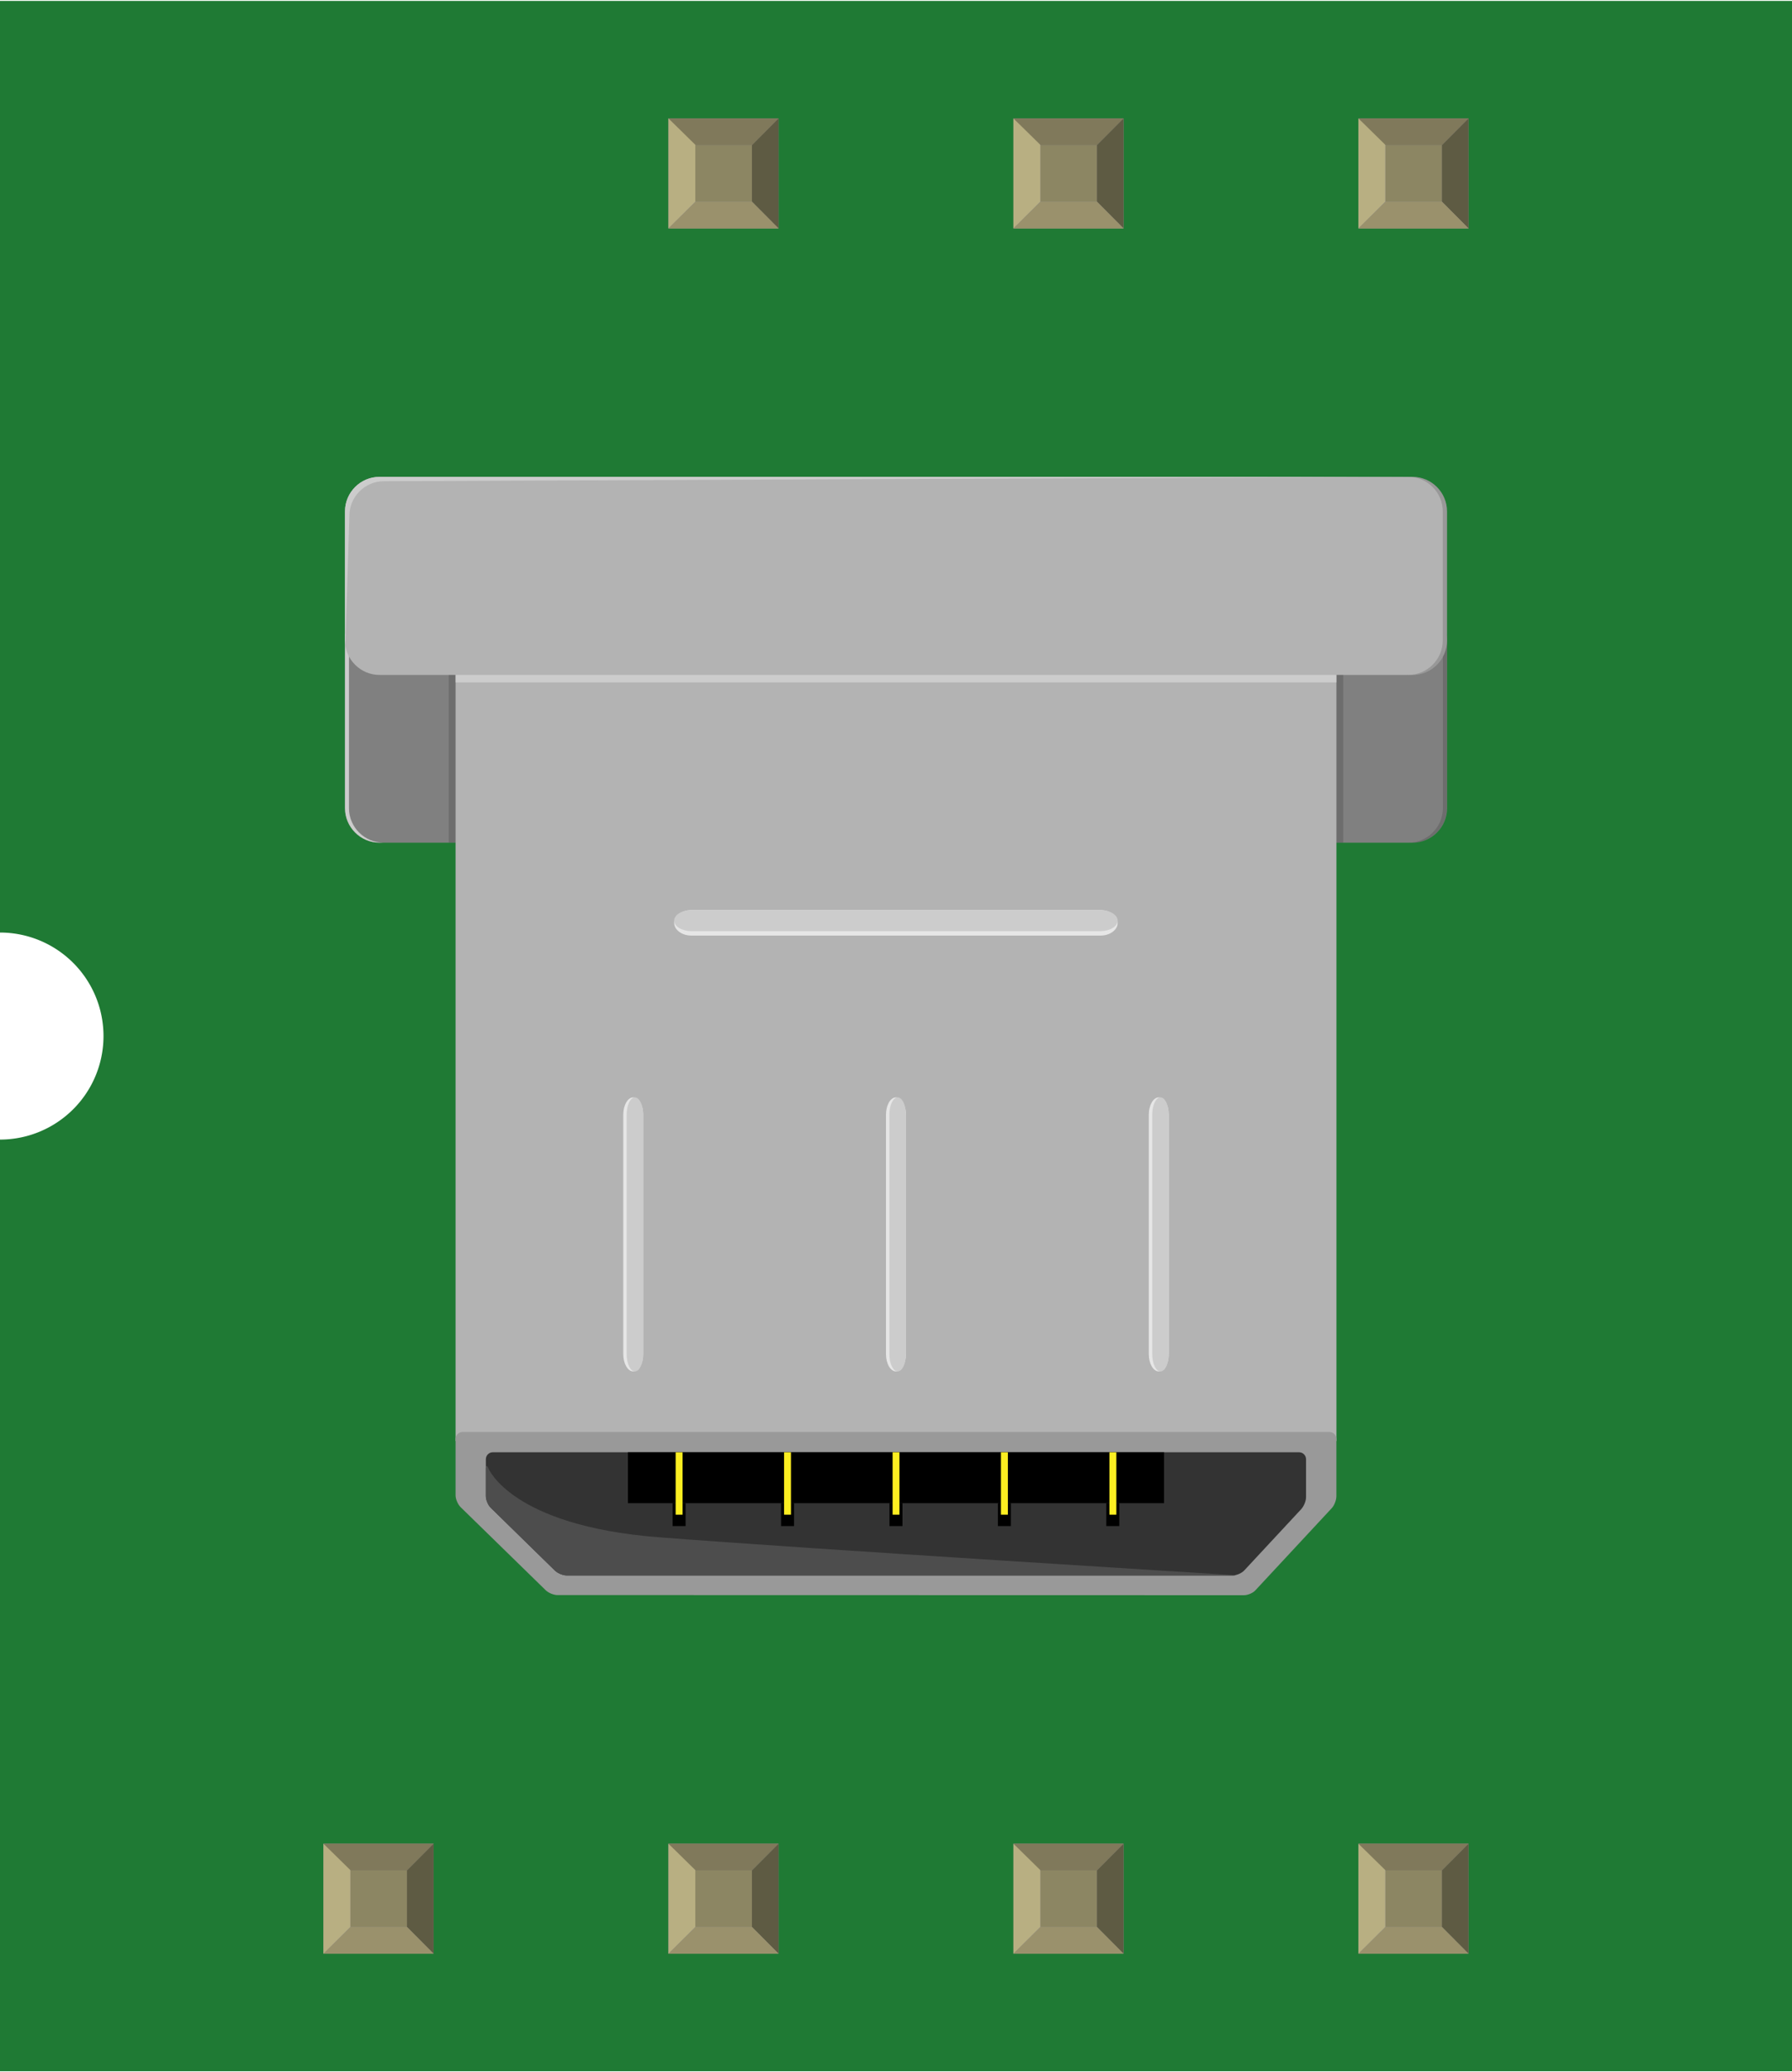 <?xml version='1.0' encoding='UTF-8' standalone='no'?>
<!-- Created with Fritzing (http://www.fritzing.org/) -->
<svg xmlns="http://www.w3.org/2000/svg" width="0.519in" x="0in" version="1.2" y="0in"  height="0.6in" viewBox="0 0 519.444 600" baseProfile="tiny" xmlns:svg="http://www.w3.org/2000/svg">
 <desc>Fritzing breadboard generated by brd2svg</desc>
 <g id="breadboard">
  <g id="icon">
   <path fill="#1F7A34" stroke="none" stroke-width="0" d="M0,0L0,270A30,30 0 0 1 0,330L0,600L519.444,600L519.444,0L0,0z"/>
   <g transform="translate(100,137.938)">
    <path fill="#808080" d="M319.444,47.444c0,-5.5,-4.5,-10,-10,-10L10,37.444C4.5,37.431,0,41.944,0,47.444l0,48.583c0,5.5,4.5,10,10,10l299.458,0c5.5,0,10,-4.5,10,-10L319.458,47.444z"/>
    <path fill="#CCCCCC" d="M1.153,45.458l0,50.556c0,5.5,4.5,10,10,10L10,106.014C4.5,106.014,0,101.514,0,96.014l0,-50.556"/>
    <path opacity="0.15" d="M318.25,45.458l0,50.556c0,5.5,-4.5,10,-10,10l1.139,0c5.5,0,10.014,-4.5,10.014,-10l0,-50.556"/>
    <g>
     <rect width="255.333" x="32.056" y="51.111" fill="#B3B3B3" height="228.333"/>
     <g>
      <path fill="#999999" d="M32.056,278.819c0,-1.097,0.903,-2.014,2.014,-2.014l251.319,0c1.111,0,1.986,0.917,1.986,2.014l0,16.611c0,1.111,-0.597,2.667,-1.361,3.472l-22.083,23.75c-0.708,0.819,-2.25,1.458,-3.333,1.458l-199.028,-0.042c-1.083,0,-2.625,-0.639,-3.417,-1.431l-24.653,-24.069c-0.792,-0.806,-1.444,-2.306,-1.444,-3.403L32.056,278.819z"/>
     </g>
     <g>
      <path fill="#333333" d="M40.833,284.708c0,-1.111,0.889,-2.028,2,-2.028l233.736,0c1.111,0,2.014,0.917,2.014,2.028l0,10.972c0,1.111,-0.625,2.639,-1.389,3.472l-16.514,17.764c-0.764,0.819,-2.25,1.458,-3.361,1.458L64.278,318.375c-1.097,0,-2.625,-0.639,-3.431,-1.417l-18.583,-18.181c-0.806,-0.778,-1.431,-2.306,-1.431,-3.403L40.833,284.708z"/>
     </g>
     <g>
      <path fill="#4D4D4D" d="M40.833,295.403L40.833,287.5c0,-1.083,0.333,-1.167,0.75,-0.153c0,0,6.556,16.597,49.25,19.958c42.694,3.333,166.472,10.958,166.472,10.958c1.111,0.069,1.111,0.125,0,0.125L64.278,318.389c-1.097,0,-2.625,-0.639,-3.431,-1.417l-18.583,-18.181C41.458,298.028,40.833,296.5,40.833,295.403L40.833,295.403z"/>
     </g>
     <rect width="155.403" x="82.014" y="282.681" height="14.75"/>
     <g>
      <g>
       <rect width="3.764" x="220.681" y="297.403" height="6.667"/>
      </g>
      <g>
       <rect width="3.764" x="189.264" y="297.403" height="6.667"/>
      </g>
      <g>
       <rect width="3.764" x="157.833" y="297.403" height="6.667"/>
      </g>
      <g>
       <rect width="3.764" x="126.403" y="297.403" height="6.667"/>
      </g>
      <g>
       <rect width="3.764" x="94.972" y="297.403" height="6.667"/>
      </g>
     </g>
     <g>
      <g>
       <rect width="2.014" x="221.583" y="282.681" fill="#FCEE21" height="18.083"/>
      </g>
      <g>
       <rect width="2.014" x="190.139" y="282.681" fill="#FCEE21" height="18.083"/>
      </g>
      <g>
       <rect width="1.986" x="158.736" y="282.681" fill="#FCEE21" height="18.083"/>
      </g>
      <g>
       <rect width="2" x="127.278" y="282.681" fill="#FCEE21" height="18.083"/>
      </g>
      <g>
       <rect width="2.014" x="95.847" y="282.681" fill="#FCEE21" height="18.083"/>
      </g>
     </g>
     <g>
      <g>
       <g>
        <g>
         <path fill="#E6E6E6" d="M86.444,254.25c0,2.75,-1.319,5,-2.903,5c-1.569,0,-2.875,-2.25,-2.875,-5l0,-69.431c0,-2.75,1.306,-4.986,2.875,-4.986c1.583,0,2.903,2.236,2.903,4.986L86.444,254.25z"/>
        </g>
        <g>
         <path fill="#CCCCCC" d="M86.444,254.25c0,2.75,-1.083,5,-2.403,5s-2.389,-2.25,-2.389,-5l0,-69.431c0,-2.75,1.069,-4.986,2.389,-4.986s2.403,2.236,2.403,4.986L86.444,254.25z"/>
        </g>
       </g>
       <g>
        <g>
         <path fill="#E6E6E6" d="M162.597,254.25c0,2.75,-1.319,5,-2.889,5c-1.583,0,-2.889,-2.25,-2.889,-5l0,-69.431c0,-2.75,1.306,-4.986,2.889,-4.986c1.569,0,2.889,2.236,2.889,4.986L162.597,254.25z"/>
        </g>
        <g>
         <path fill="#CCCCCC" d="M162.597,254.25c0,2.75,-1.069,5,-2.389,5s-2.403,-2.25,-2.403,-5l0,-69.431c0,-2.75,1.083,-4.986,2.403,-4.986s2.389,2.236,2.389,4.986L162.597,254.25z"/>
        </g>
       </g>
       <g>
        <g>
         <path fill="#E6E6E6" d="M238.778,254.25c0,2.75,-1.306,5,-2.903,5c-1.569,0,-2.875,-2.25,-2.875,-5l0,-69.431c0,-2.75,1.306,-4.986,2.875,-4.986c1.597,0,2.903,2.236,2.903,4.986L238.778,254.25z"/>
        </g>
        <g>
         <path fill="#CCCCCC" d="M238.778,254.25c0,2.75,-1.056,5,-2.389,5s-2.389,-2.25,-2.389,-5l0,-69.431c0,-2.75,1.056,-4.986,2.389,-4.986s2.389,2.236,2.389,4.986L238.778,254.25z"/>
        </g>
       </g>
      </g>
     </g>
     <g>
      <path fill="#E6E6E6" d="M219,132.944L100.403,132.944c-2.736,0,-4.986,-1.667,-4.986,-3.708S97.667,125.556,100.403,125.556l118.597,0c2.736,0,4.986,1.653,4.986,3.694C223.986,131.292,221.736,132.944,219,132.944z"/>
     </g>
     <g>
      <path fill="#CCCCCC" d="M219,131.653L100.403,131.653C97.667,131.653,95.417,130.278,95.417,128.611s2.25,-3.042,4.986,-3.042l118.597,0c2.736,0,4.986,1.375,4.986,3.042S221.736,131.639,219,131.653z"/>
     </g>
    </g>
    <path fill="#B3B3B3" d="M319.444,47.403c0,5.5,-4.5,10,-10,10L10,57.403C4.5,57.403,0,52.903,0,47.403L0,10C0,4.5,4.5,0,10,0l299.458,0C314.944,0,319.444,4.5,319.444,10L319.444,47.403z"/>
    <path fill="#CCCCCC" d="M309.458,0L10,0C4.5,0,0,4.5,0,10l0,37.389l0.125,1.264l1.153,-37.389c0,-5.5,4.5,-10,10,-10L309.458,0"/>
    <path opacity="0.15" d="M308.208,57.403c5.5,0,10,-4.5,10,-10L318.208,10c0,-5.5,-4.5,-10,-10,-10l1.25,0C314.944,0,319.444,4.5,319.444,10l0,37.389c0,5.5,-4.5,10,-10,10L308.208,57.389z"/>
    <rect width="255.333" x="32.056" y="57.403" fill="#CCCCCC" height="2.167"/>
    <rect width="1.958" x="287.389" opacity="0.15" y="57.403" height="48.611"/>
    <rect width="1.958" x="30.097" opacity="0.15" y="57.403" height="48.611"/>
   </g>
  </g>
  <g transform="translate(93.757,534.05)">
   <rect width="31.93" x="0" y="0" fill="#8D8C8C" height="31.9" id="connector0pin"/>
   <rect width="16.444" x="7.792" y="7.735" fill="#8C8663" height="16.415"/>
   <polygon fill="#B8AF82" points="0,31.9,7.792,24.137,7.792,6.972,0,0"/>
   <polygon fill="#80795B" points="24.208,7.763,7.903,7.763,0,0,31.93,0"/>
   <polygon fill="#5E5B43" points="24.208,24.137,24.208,7.763,31.93,0,31.93,31.9"/>
   <polygon fill="#9A916C" points="0,31.9,7.875,24.137,24.208,24.137,31.93,31.9"/>
  </g>
  <g transform="translate(193.757,534.05)">
   <rect width="31.93" x="0" y="0" fill="#8D8C8C" height="31.9" id="connector1pin"/>
   <rect width="16.444" x="7.792" y="7.735" fill="#8C8663" height="16.415"/>
   <polygon fill="#B8AF82" points="0,31.9,7.792,24.137,7.792,6.972,0,0"/>
   <polygon fill="#80795B" points="24.208,7.763,7.903,7.763,0,0,31.93,0"/>
   <polygon fill="#5E5B43" points="24.208,24.137,24.208,7.763,31.93,0,31.93,31.9"/>
   <polygon fill="#9A916C" points="0,31.9,7.875,24.137,24.208,24.137,31.93,31.9"/>
  </g>
  <g transform="translate(193.757,34.05)">
   <rect width="31.93" x="0" y="0" fill="#8D8C8C" height="31.9" id="connector6pin"/>
   <rect width="16.444" x="7.792" y="7.735" fill="#8C8663" height="16.415"/>
   <polygon fill="#B8AF82" points="0,31.9,7.792,24.137,7.792,6.972,0,0"/>
   <polygon fill="#80795B" points="24.208,7.763,7.903,7.763,0,0,31.93,0"/>
   <polygon fill="#5E5B43" points="24.208,24.137,24.208,7.763,31.93,0,31.93,31.9"/>
   <polygon fill="#9A916C" points="0,31.9,7.875,24.137,24.208,24.137,31.93,31.9"/>
  </g>
  <g transform="translate(293.757,534.05)">
   <rect width="31.93" x="0" y="0" fill="#8D8C8C" height="31.9" id="connector2pin"/>
   <rect width="16.444" x="7.792" y="7.735" fill="#8C8663" height="16.415"/>
   <polygon fill="#B8AF82" points="0,31.9,7.792,24.137,7.792,6.972,0,0"/>
   <polygon fill="#80795B" points="24.208,7.763,7.903,7.763,0,0,31.93,0"/>
   <polygon fill="#5E5B43" points="24.208,24.137,24.208,7.763,31.93,0,31.93,31.9"/>
   <polygon fill="#9A916C" points="0,31.9,7.875,24.137,24.208,24.137,31.93,31.9"/>
  </g>
  <g transform="translate(293.757,34.05)">
   <rect width="31.93" x="0" y="0" fill="#8D8C8C" height="31.9" id="connector5pin"/>
   <rect width="16.444" x="7.792" y="7.735" fill="#8C8663" height="16.415"/>
   <polygon fill="#B8AF82" points="0,31.9,7.792,24.137,7.792,6.972,0,0"/>
   <polygon fill="#80795B" points="24.208,7.763,7.903,7.763,0,0,31.93,0"/>
   <polygon fill="#5E5B43" points="24.208,24.137,24.208,7.763,31.93,0,31.93,31.9"/>
   <polygon fill="#9A916C" points="0,31.9,7.875,24.137,24.208,24.137,31.93,31.9"/>
  </g>
  <g transform="translate(393.757,534.05)">
   <rect width="31.93" x="0" y="0" fill="#8D8C8C" height="31.9" id="connector3pin"/>
   <rect width="16.444" x="7.792" y="7.735" fill="#8C8663" height="16.415"/>
   <polygon fill="#B8AF82" points="0,31.9,7.792,24.137,7.792,6.972,0,0"/>
   <polygon fill="#80795B" points="24.208,7.763,7.903,7.763,0,0,31.93,0"/>
   <polygon fill="#5E5B43" points="24.208,24.137,24.208,7.763,31.93,0,31.93,31.9"/>
   <polygon fill="#9A916C" points="0,31.9,7.875,24.137,24.208,24.137,31.93,31.9"/>
  </g>
  <g transform="translate(393.757,34.05)">
   <rect width="31.93" x="0" y="0" fill="#8D8C8C" height="31.9" id="connector4pin"/>
   <rect width="16.444" x="7.792" y="7.735" fill="#8C8663" height="16.415"/>
   <polygon fill="#B8AF82" points="0,31.9,7.792,24.137,7.792,6.972,0,0"/>
   <polygon fill="#80795B" points="24.208,7.763,7.903,7.763,0,0,31.93,0"/>
   <polygon fill="#5E5B43" points="24.208,24.137,24.208,7.763,31.93,0,31.93,31.9"/>
   <polygon fill="#9A916C" points="0,31.9,7.875,24.137,24.208,24.137,31.93,31.9"/>
  </g>
 </g>
</svg>
